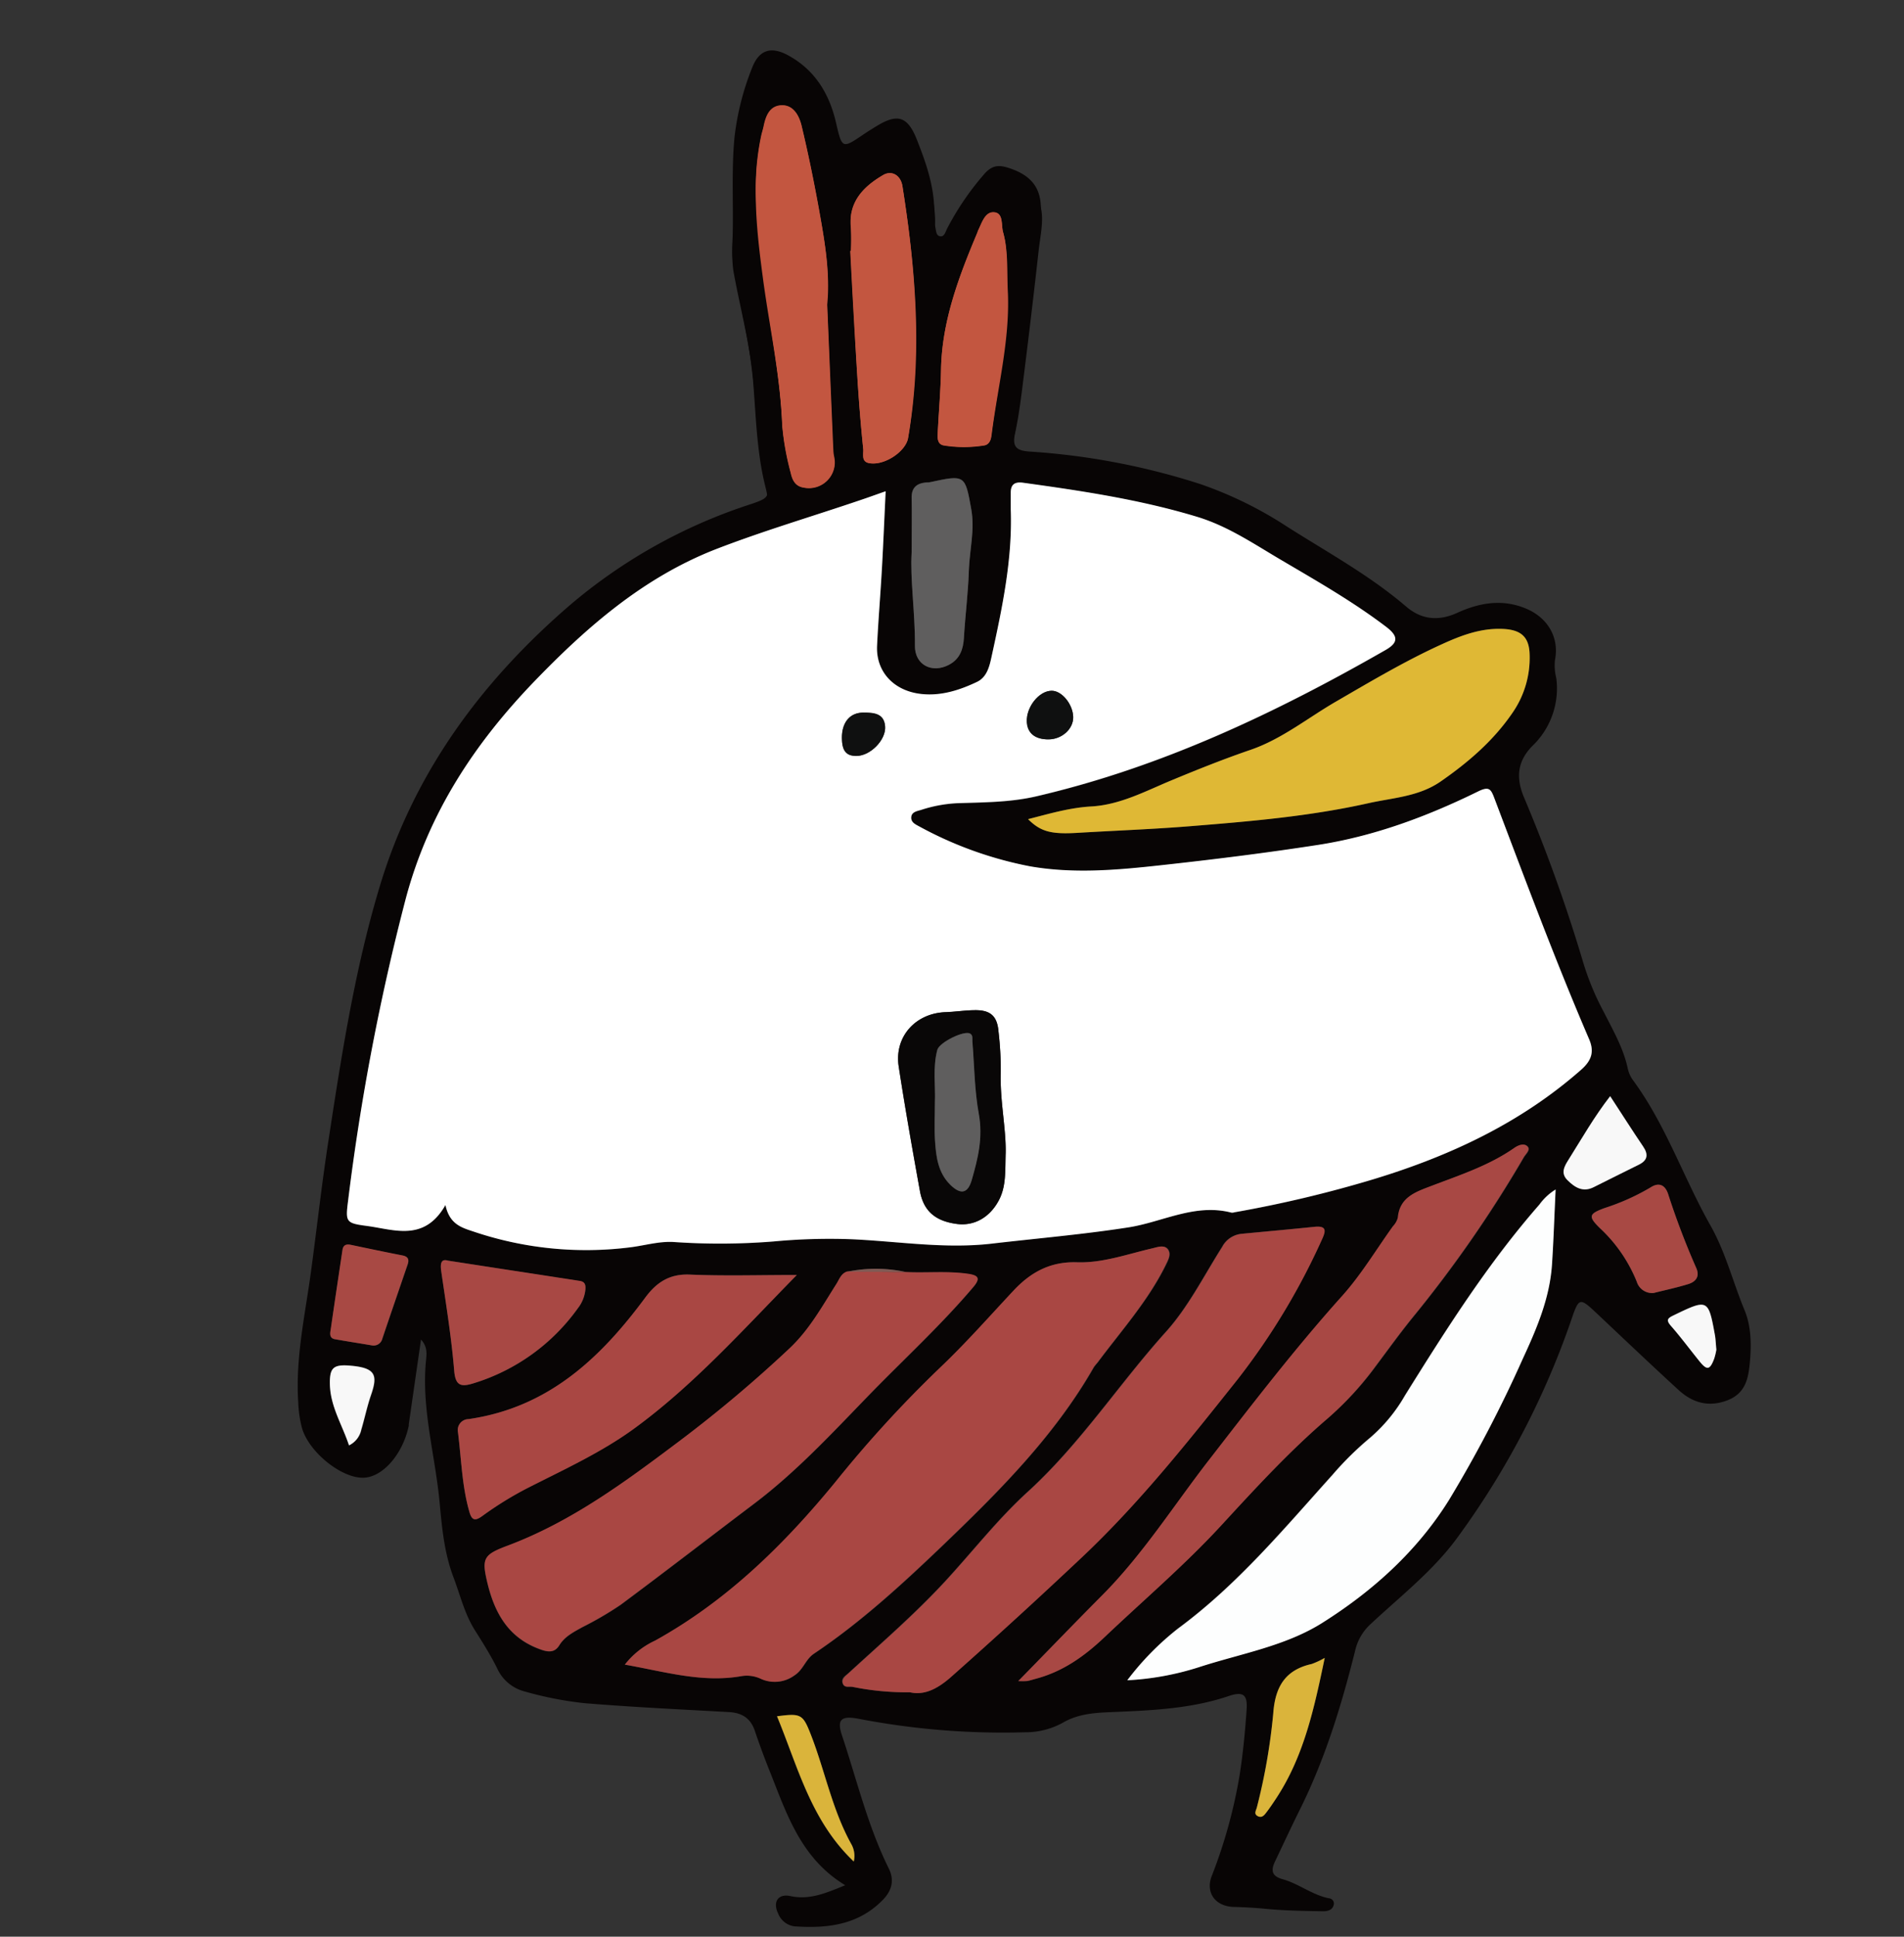 <svg id="圖層_1" data-name="圖層 1" xmlns="http://www.w3.org/2000/svg" xmlns:xlink="http://www.w3.org/1999/xlink" viewBox="0 0 385.81 392.23"><rect x="0" y="0" width="385.81" height="392.23" fill="#333333" stroke="none"/><defs><style>.cls-1{fill:none;clip-rule:evenodd;}.cls-2{clip-path:url(#clip-path);}.cls-3{fill:#080505;}.cls-10,.cls-11,.cls-12,.cls-13,.cls-14,.cls-15,.cls-16,.cls-3,.cls-4,.cls-5,.cls-6,.cls-7,.cls-8,.cls-9{fill-rule:evenodd;}.cls-4{fill:#fff;}.cls-5{fill:#a94743;}.cls-6{fill:#fdfefe;}.cls-7{fill:#dfb835;}.cls-8{fill:#a84844;}.cls-9{fill:#c35640;}.cls-10{fill:#5f5e5e;}.cls-11{fill:#a84944;}.cls-12{fill:#dab43b;}.cls-13{fill:#f8f8f8;}.cls-14{fill:#805a54;}.cls-15{fill:#090707;}.cls-16{fill:#0f1010;}</style><clipPath id="clip-path"><path class="cls-1" d="M135.59,22.68,147,107s28.65-10.37,42.38-14.07a41.06,41.06,0,0,1,25.57,1.77L213.19,9,145.24,2.17Z"/></clipPath></defs><title>graphic</title><g class="cls-2"><path class="cls-3" d="M171.21,401.13c-8.94-5.81-11.8-15.29-15.22-24.41q-1.64-4.37-3.06-8.84a5.24,5.24,0,0,0-5.21-4c-9.79-.58-19.58-1.06-29.35-1.94a68.35,68.35,0,0,1-11.95-2.5,8.58,8.58,0,0,1-5.54-5c-1.34-2.91-3-5.65-4.63-8.42-2-3.49-2.86-7.41-4.18-11.16-1.89-5.36-2.33-10.76-2.81-16.23-.89-10.11-3.67-20-2.75-30.33.12-1.39.41-3-1-4.64l-2.48,18.24c0,.1,0,.2,0,.3-1.2,6.16-5.29,11.15-9.21,11.22-4.43.08-10.89-5.47-12.34-10.62a26.81,26.81,0,0,1-.78-5.68c-.58-9.47,1.38-18.66,2.56-27.95s2.14-18.61,3.48-27.88c2.68-18.64,5.35-37.27,10.5-55.42,6.87-24.22,20.38-43.85,38.37-60.37A105.53,105.53,0,0,1,152,103.82c4-1.43,4-1.59,2.94-5.87-1.55-6.5-1.75-13.19-2.26-19.8-.62-8.09-2.6-15.89-4-23.82a21.43,21.43,0,0,1-.3-4.82c.4-7.24-.26-14.5.46-21.75a54,54,0,0,1,3.55-14c1.39-3.66,3.83-4.43,7.26-2.58,5.37,2.91,8.36,7.65,9.75,13.65,1.23,5.33,1.25,5.32,5.6,2.37.9-.61,1.82-1.17,2.74-1.73,4.19-2.53,6.2-1.88,8.07,2.87,2,5.06,3.77,10.19,3.47,15.81a3.56,3.56,0,0,0,.13,1.5c.33.78.1,2.1,1.16,2.21.85.09,1.05-1.06,1.43-1.73a56.22,56.22,0,0,1,7.61-11.07c1.68-1.8,3.11-1.66,5.4-.84,7.84,2.84,5.84,9.08,5.23,14.89q-1.37,13.07-2.9,26.13c-.53,4.5-1,9-1.9,13.45-.55,2.85.45,3.56,2.93,3.75a134.45,134.45,0,0,1,34.44,7,77,77,0,0,1,17.67,9.22c8.14,5.51,16.66,10.46,24,17.17,3.11,2.85,6.53,3.23,10.27,1.4,4.56-2.23,9.25-3.1,14.07-.9a9.79,9.79,0,0,1,5.74,11.06,11.85,11.85,0,0,0,.27,3.86A17.8,17.8,0,0,1,310,155.93c-3,3.29-3.26,6.79-1.7,10.86a355.72,355.72,0,0,1,12.11,36,60.79,60.79,0,0,0,4.12,10.35c1.85,3.89,3.91,7.68,4.79,12a7,7,0,0,0,1,2.52c6.72,9.68,10.25,21.07,15.74,31.4,3.08,5.79,4.53,12.16,6.88,18.21,1.35,3.48,1.4,7.33,1.09,11.07-.28,3.46-.78,6.84-4.58,8.38s-7.05.51-9.87-2.26c-5.44-5.35-10.83-10.76-16.21-16.18-3.79-3.81-3.85-3.85-5.51,1.34A180.48,180.48,0,0,1,295,326.14c-4.89,7.21-11.6,12.77-17.71,18.84a11.29,11.29,0,0,0-3,5.7c-2.72,11.58-6,23-11,33.75-1.78,3.81-3.46,7.68-5.18,11.52-.83,1.86-.81,3.18,1.52,3.87,3.25,1,6,3.39,9.33,4.11a1.13,1.13,0,0,1,.94,1.56,1.9,1.9,0,0,1-2.14,1.23c-3.89-.08-7.78-.12-11.65-.53-2.13-.23-4.26-.34-6.39-.41-3.65-.11-5.73-3-4.46-6.58a114.41,114.41,0,0,0,5.68-21.88c.68-4.68,1.1-9.4,1.41-14.13.2-3.15-.79-3.84-3.62-2.82-7.73,2.78-15.79,3.1-23.83,3.46-3.42.15-6.7.4-9.77,2.33a14.84,14.84,0,0,1-7.54,2,144.65,144.65,0,0,1-33.6-2.89c-3.56-.72-4.47.14-3.36,3.64,3,9.57,5.2,19.46,9.45,28.6a5.71,5.71,0,0,1-1.14,6.68c-4.95,5.5-11.31,6.25-18,5.76a4.16,4.16,0,0,1-3.26-2.76c-1.13-2.45-.06-4.33,2.45-3.76C164,404.36,167.37,402.78,171.21,401.13Zm12.25-132a26.7,26.7,0,0,0-11.87-.06c-1.25.44-1.59,1.69-2.19,2.69-2.88,4.79-5.44,9.78-9.42,13.78a271.51,271.51,0,0,1-22.53,20.16C126.69,314.3,115.85,322.86,103,328c-4.82,1.93-5.25,2.71-4.1,7.85,1.39,6.23,4,11.62,10.12,14.23,1.59.67,3.35,1.27,4.43-.6s2.9-2.88,4.66-3.92a67.56,67.56,0,0,0,7.74-4.82c9-7.15,17.95-14.5,26.94-21.73,8.5-6.84,15.68-15.09,23-23.17,7.08-7.79,14.61-15.12,21.21-23.38,1.56-2,1.26-2.65-1-3C191.82,268.84,187.63,269.32,183.46,269.1Zm-93-14.42c.85,4.19,3.32,4.87,5.74,5.73a66.89,66.89,0,0,0,31.55,3.4c3-.39,5.91-1.35,8.89-1.15a127.19,127.19,0,0,0,20.09-.11,113.62,113.62,0,0,1,15.7-.48c9.48.44,18.94,2.14,28.48.95,9.15-1.14,18.33-2,27.45-3.48,7-1.15,13.55-5.27,21-3.22a1.4,1.4,0,0,0,.57-.08A231.16,231.16,0,0,0,278,249.1c15.48-5,29.73-12.15,41.87-23.52,2.09-2,2.76-3.85,1.64-6.61-6.91-17.07-13-34.48-19.16-51.86-.7-2-1.06-2.61-3.31-1.43-10.24,5.36-20.92,9.61-32.29,11.49-10.64,1.76-21.33,3.17-32,4.41-8.68,1-17.37,1.82-26.12.21-8-1.48-15.38-4.68-22.49-8.63-.78-.43-1.63-1-1.55-2s1.18-1.26,2-1.52a26.26,26.26,0,0,1,7.12-1.43c5.42-.2,10.85-.17,16.21-1.49,25.25-6.27,48.27-17.91,70.5-31.48,2.62-1.6,2.62-3,.12-5-6.76-5.47-14.15-9.95-21.45-14.54-5.38-3.38-10.59-7.15-16.68-9.13-11.52-3.74-23.4-5.62-35.31-7.37-1.63-.24-2.4.39-2.4,2.09,0,1.21,0,2.43,0,3.64.35,10.7-1.71,21.09-3.83,31.46-.44,2.12-.91,4.61-3,5.66-3.5,1.77-7.2,3.05-11.21,2.6a9.67,9.67,0,0,1-9-10.41c.22-5.65.67-11.28,1-16.92.28-5.38.49-10.76.74-16.32-1.88.71-3.41,1.3-5,1.86-9.8,3.51-19.74,6.62-29.35,10.59-14.58,6-26,16.67-36.6,28.39-12.2,13.5-21.43,28.48-26,46.83a527.21,527.21,0,0,0-11.64,65c-.56,4.66-.47,4.87,3.87,5.48C80.16,260,86.17,262.62,90.43,254.67Zm36.25,99c8,1.49,15.56,3.95,23.54,2.48a6.3,6.3,0,0,1,4,.54A6.37,6.37,0,0,0,161,356c1.82-1.25,2.19-3.45,4-4.71,9.3-6.65,17.6-14.72,25.55-22.84,11.51-11.75,23-23.89,31-38.83a10.37,10.37,0,0,1,.72-1c4.77-6.87,10.2-13.26,13.78-21,.52-1.13,1.15-2.44.48-3.44s-2.1-.5-3.22-.22c-5,1.24-10,3.15-15.06,3-5.55-.18-9.52,2.19-13,6.16-4.9,5.61-9.64,11.36-14.9,16.63a252.78,252.78,0,0,0-21.14,24.64c-10.34,13.45-21.81,25.47-36.34,34.06A16.72,16.72,0,0,0,126.68,353.63Zm57.6,6c2.88.7,5.47-.69,8-3.12q13.62-12.83,26.81-26.11c11.65-11.7,21.5-25,31.39-38.22a149.29,149.29,0,0,0,17-30.21c.87-2,.54-2.75-1.63-2.51-4.91.54-9.83,1-14.74,1.5a5,5,0,0,0-3.86,2.82c-3.67,6.18-6.81,12.89-11.36,18.28-9.53,11.28-17.27,24.09-27.92,34.44-6.08,5.9-11.17,12.91-16.76,19.35-6.07,7-12.84,13.23-19.43,19.66-.6.59-1.57,1.09-1.17,2.21s1.32.61,2,.75A51.38,51.38,0,0,0,184.28,359.58ZM228.19,357a53.75,53.75,0,0,0,14.44-2.85c8.44-2.88,17.49-4.48,25-9.52,10.23-6.88,19.16-15.45,25.6-26.46a283.49,283.49,0,0,0,14.9-30.39c2.86-6.58,5.47-13.13,5.91-20.4.31-5.24.48-10.49.72-16.05a11.83,11.83,0,0,0-3.28,3.25c-10.44,12.71-18.85,26.87-27.16,41.1a34.34,34.34,0,0,1-7.09,9.14,67,67,0,0,0-7.57,8c-9.81,11.61-19.21,23.64-31.17,33.05C234.64,348.85,231.55,352.56,228.19,357Zm-20-185.39c2.54,2.69,4.67,3.28,10,2.94,7.56-.48,15.14-.78,22.69-1.42,12.09-1,24.19-2.13,36-5,4.94-1.18,10.17-1.4,14.59-4.66,5.69-4.19,10.81-8.92,14.66-15a21.75,21.75,0,0,0,3.33-12.34c-.09-3.85-1.77-5.36-5.46-5.52-4.43-.2-8.36,1.41-12.26,3.29-7.4,3.59-14.34,8-21.36,12.33-5.76,3.54-11,8.12-17.36,10.44-5.41,2-10.68,4.23-15.94,6.56s-10.37,5.26-16.2,5.61C216.51,169.13,212.42,170.44,208.15,171.6Zm-2,185.56a13.15,13.15,0,0,0,1.81,0c.57-.11,1.12-.31,1.68-.46,5.5-1.56,9.87-4.88,13.93-9,7.87-8,16.15-15.47,23.52-24,6.88-8,13.76-16,21.51-23.06a67.09,67.09,0,0,0,9.75-11.18c2.46-3.51,4.87-7.07,7.46-10.48a266.92,266.92,0,0,0,22.54-34.59c.39-.72,1.44-1.62.76-2.35s-1.79-.34-2.66.32c-5,3.75-10.86,5.8-16.55,8.1-3.29,1.34-6.66,2.42-7,6.94a4.46,4.46,0,0,1-1,1.84c-3.4,5-6.42,10.45-10.31,15.05-9.57,11.32-18.23,23.36-27,35.36-7.08,9.74-13.27,20.2-21.5,29C217.58,344.63,212.13,350.66,206.17,357.16Zm-44.74-87.42c-7.63,0-14.61.23-21.58-.09-4.15-.19-6.76,1.66-9,4.9-9,13-19.59,23.74-35.76,26.22A2.32,2.32,0,0,0,93,303.51c.7,5.79.8,11.66,2.34,17.32.52,1.89,1.25,1.81,2.62.77a69.51,69.51,0,0,1,9.08-6c7.32-4,14.84-7.61,21.47-12.75C140.62,293.43,150.52,281.57,161.43,269.74Zm6.14-208.87c.64-6.88-.54-13.94-1.75-21-1-5.94-2.16-11.87-3.48-17.74-.46-2-1.58-4.34-3.94-4.25s-3.2,2.29-3.62,4.5c-.13.69-.35,1.36-.48,2-2.07,10.36-.94,20.73.35,31s3.47,20.63,3.86,31.15A63.55,63.55,0,0,0,160.23,97c.3,1.45.85,3,2.64,3.24A5.41,5.41,0,0,0,169,93.55a9.37,9.37,0,0,1-.17-1.5C168.39,81.77,168,71.48,167.57,60.87Zm4.79-11.59h-.14c.47,9,.9,18,1.43,26.94.31,5.24.69,10.48,1.2,15.7.1,1-.44,2.66,1.09,3,3,.72,7.46-2.38,7.95-5.39,3-18.16,1.52-36.23-1.15-54.26-.35-2.4-2.19-3.45-3.88-2.4-4.17,2.6-7.09,6-6.52,11.52A48.29,48.29,0,0,1,172.36,49.28Zm31.73,9.16c-.21-4.43.14-8.93-1-13.25-.4-1.51.11-4.14-1.84-4.26-1.8-.12-2.42,2.26-3.17,3.88-.08.18-.12.38-.2.57-3.73,9.45-7.13,19-7.32,29.38-.08,4.54-.46,9.08-.67,13.62-.05,1.11-.13,2.48,1.23,2.74a24,24,0,0,0,8.13,0c1.14-.17,1.43-1.39,1.54-2.36C202,78.68,204.44,68.73,204.09,58.44ZM90.94,266.64c-1.3-.42-1.59.48-1.35,2.23,1,7.17,2.07,14.33,2.63,21.54.25,3.23,1.43,3.44,3.79,2.68,8.86-2.85,15.78-8.44,21.17-16.18a8.06,8.06,0,0,0,1.55-4.19c.05-.94-.15-1.55-1.16-1.72C108.89,269.59,100.21,268.16,90.94,266.64ZM184.63,114c-.36,5.76.7,13,.62,20.24,0,4.11,3.42,6.06,6.9,4.1,2.21-1.25,2.87-3.33,3-5.8.28-4.81.85-9.61,1-14.43.14-4.42,1.24-8.8.49-13.24-1.25-7.45-1.26-7.45-8.34-5.83a8.23,8.23,0,0,1-.87.07c-2,.22-2.9,1.25-2.84,3.4C184.7,105.85,184.63,109.18,184.63,114ZM334.56,273.61c2.33-.63,4.69-1.16,7-1.92a2.35,2.35,0,0,0,1.58-3.53c-2.21-5.16-3.95-10.49-5.65-15.85-.59-1.86-1.76-2.66-3.57-1.41a44.05,44.05,0,0,1-9.22,4.41c-3.24,1.27-3.43,1.82-.93,4.4a32.35,32.35,0,0,1,7.39,11.48A3.25,3.25,0,0,0,334.56,273.61Zm-259,11.29a1.81,1.81,0,0,0,2.1-1.43c1.68-5.34,3.4-10.66,5.1-16,.33-1,.14-1.71-1.05-2-3.49-.72-7-1.51-10.45-2.28-.93-.2-1.53.11-1.67,1.12Q68.42,273,67.24,281.6c-.11.78-.23,1.73.84,1.94C70.54,284,73,284.43,75.6,284.89Zm192.49,67.29a15.73,15.73,0,0,1-2.62,1.3c-5.46,1.32-7.39,5.09-7.77,10.67a137.34,137.34,0,0,1-3.31,20.23c-.14.65-.59,1.47.2,1.89s1.41-.36,1.86-1c.63-.9,1.21-1.82,1.79-2.76C263.86,373.43,266,363.12,268.09,352.18Zm57.67-121c-3.22,4.48-5.73,9.14-8.42,13.68-.83,1.4-1.57,3-.21,4.41s3.1,2.73,5.39,1.46c3-1.66,6-3.2,9-4.79,1.8-1,2-2.21.86-3.93C330.22,238.61,328.14,235.11,325.76,231.22ZM172.89,396a5.46,5.46,0,0,0-.53-3.77c-3.86-7.42-5.3-15.73-8.14-23.52-1.62-4.44-2-4.65-6.84-4C161.61,375.62,164.24,387.26,172.89,396ZM71,306.43A4.84,4.84,0,0,0,73.5,303c.66-2.51,1.15-5.08,2-7.55,1.38-4.28.86-5.8-4.34-6.24-3.41-.29-4.1.57-4,4.05C67.18,298.05,69.57,302,71,306.43Zm276.27-20.61c-.12-1.28-.14-2.2-.29-3.09-1.3-7.84-1.43-7.89-8.31-4.33-1.16.6-1.67,1-.6,2.28,2,2.45,3.83,5.07,5.75,7.6,1.55,2,2.14,2,3-.48A13.8,13.8,0,0,0,347.22,285.82Z"/><path class="cls-4" d="M90.43,254.67c-4.26,7.95-10.27,5.28-15.79,4.5-4.34-.61-4.43-.82-3.87-5.48a527.21,527.21,0,0,1,11.64-65c4.59-18.35,13.82-33.33,26-46.83,10.59-11.72,22-22.37,36.6-28.39,9.62-4,19.56-7.08,29.35-10.59,1.54-.55,3.07-1.15,5-1.86-.25,5.56-.46,10.94-.74,16.32-.29,5.64-.74,11.28-1,16.92a9.67,9.67,0,0,0,9,10.41c4,.45,7.71-.83,11.21-2.6,2.1-1.06,2.57-3.54,3-5.66,2.13-10.37,4.19-20.76,3.83-31.46,0-1.21,0-2.43,0-3.64,0-1.7.76-2.33,2.4-2.09,11.91,1.75,23.79,3.63,35.31,7.37,6.1,2,11.31,5.75,16.68,9.13,7.31,4.59,14.7,9.07,21.45,14.54,2.49,2,2.49,3.4-.12,5-22.23,13.57-45.25,25.22-70.5,31.48-5.36,1.33-10.79,1.29-16.21,1.49a26.26,26.26,0,0,0-7.12,1.43c-.79.25-1.89.4-2,1.52s.78,1.57,1.55,2c7.12,3.95,14.45,7.15,22.49,8.63,8.76,1.61,17.45.8,26.12-.21,10.7-1.25,21.4-2.65,32-4.41,11.36-1.88,22.05-6.13,32.29-11.49,2.25-1.18,2.61-.53,3.31,1.43,6.15,17.38,12.24,34.79,19.16,51.86,1.12,2.76.45,4.65-1.64,6.61C307.76,237,293.51,244.09,278,249.1a231.16,231.16,0,0,1-28.15,7.13,1.4,1.4,0,0,1-.57.08c-7.43-2.05-14,2.06-21,3.22-9.12,1.51-18.3,2.33-27.45,3.48-9.54,1.19-19-.5-28.48-.95a113.62,113.62,0,0,0-15.7.48,127.19,127.19,0,0,1-20.09.11c-3-.2-5.92.76-8.89,1.15a66.89,66.89,0,0,1-31.55-3.4C93.75,259.55,91.28,258.86,90.43,254.67Zm113.19-11.23c.1-5.31-1.19-11.29-1-17.37a76.46,76.46,0,0,0-.46-8.75c-.26-3.34-1.67-4.65-4.92-4.57-1.93,0-3.86.36-5.8.43-6.09.23-10.37,5.3-9.46,11.67,1.29,9,2.78,17.89,4.28,26.81.73,4.33,3.16,6.49,7.49,7.09,3.53.48,6.65-1.47,8.45-5.1C203.74,250.63,203.51,247.4,203.63,243.44Zm13.64-93.87c-.08-2.75-2.31-5.65-4.32-5.61-2.58,0-5.18,3.54-5,6.74.13,2.4,1.72,3.75,4.39,3.72A5,5,0,0,0,217.26,149.57Zm-46.72,4.52c0,2.78.86,3.9,2.91,3.9,2.81,0,6-3.49,5.81-6.43-.22-2.78-2.33-2.9-4.28-2.93C172.18,148.59,170.51,150.74,170.54,154.09Z"/><path class="cls-5" d="M126.68,353.63a16.72,16.72,0,0,1,6.09-5.16c14.52-8.59,26-20.61,36.34-34.06a252.78,252.78,0,0,1,21.14-24.64c5.26-5.27,10-11,14.9-16.63,3.47-4,7.44-6.34,13-6.16,5.11.16,10.08-1.75,15.06-3,1.12-.28,2.48-.88,3.22.22s0,2.31-.48,3.44c-3.58,7.71-9,14.11-13.78,21a10.37,10.37,0,0,0-.72,1c-8,14.94-19.45,27.08-31,38.83-7.95,8.11-16.25,16.19-25.55,22.84-1.77,1.26-2.14,3.46-4,4.71a6.37,6.37,0,0,1-6.79.7,6.3,6.3,0,0,0-4-.54C142.24,357.58,134.7,355.12,126.68,353.63Z"/><path class="cls-5" d="M183.46,269.1c4.17.22,8.36-.26,12.52.36,2.27.34,2.57,1,1,3-6.6,8.27-14.13,15.6-21.21,23.38-7.35,8.08-14.52,16.33-23,23.17-9,7.23-17.89,14.58-26.94,21.73a67.56,67.56,0,0,1-7.74,4.82c-1.77,1-3.53,2-4.66,3.92s-2.84,1.28-4.43.6c-6.15-2.61-8.73-8-10.12-14.23-1.15-5.14-.72-5.92,4.1-7.85,12.87-5.15,23.71-13.7,34.48-22.33A271.51,271.51,0,0,0,160,285.51c4-4,6.55-9,9.42-13.78.6-1,.94-2.26,2.19-2.69Z"/><path class="cls-5" d="M184.28,359.58a51.38,51.38,0,0,1-11.56-1.16c-.72-.14-1.68.25-2-.75s.57-1.62,1.17-2.21c6.59-6.43,13.36-12.68,19.43-19.66,5.6-6.45,10.68-13.45,16.76-19.35C218.7,306.1,226.43,293.29,236,282c4.56-5.39,7.69-12.1,11.36-18.28a5,5,0,0,1,3.86-2.82c4.91-.5,9.83-1,14.74-1.5,2.17-.24,2.51.5,1.63,2.51a149.29,149.29,0,0,1-17,30.21c-9.89,13.25-19.74,26.52-31.39,38.22q-13.21,13.27-26.81,26.11C189.75,358.89,187.15,360.28,184.28,359.58Z"/><path class="cls-6" d="M228.19,357c3.36-4.43,6.45-8.14,10.28-11.15,12-9.41,21.36-21.44,31.17-33.05a67,67,0,0,1,7.57-8,34.34,34.34,0,0,0,7.09-9.14c8.32-14.23,16.72-28.39,27.16-41.1a11.83,11.83,0,0,1,3.28-3.25c-.24,5.57-.41,10.81-.72,16.05-.44,7.27-3,13.82-5.91,20.4a283.49,283.49,0,0,1-14.9,30.39c-6.44,11-15.37,19.58-25.6,26.46-7.5,5-16.55,6.63-25,9.52A53.75,53.75,0,0,1,228.19,357Z"/><path class="cls-7" d="M208.15,171.6c4.26-1.16,8.36-2.47,12.75-2.73,5.83-.35,10.95-3.29,16.2-5.61s10.53-4.58,15.94-6.56c6.37-2.32,11.61-6.9,17.36-10.44,7-4.32,14-8.74,21.36-12.33,3.89-1.89,7.83-3.49,12.26-3.29,3.69.16,5.38,1.67,5.46,5.52a21.75,21.75,0,0,1-3.33,12.34c-3.85,6.08-9,10.81-14.66,15-4.43,3.26-9.65,3.48-14.59,4.66-11.85,2.83-23.95,3.92-36,5-7.55.65-15.12.95-22.69,1.42C212.83,174.88,210.69,174.29,208.15,171.6Z"/><path class="cls-8" d="M206.17,357.16c6-6.5,11.41-12.53,17-18.47,8.23-8.83,14.41-19.29,21.5-29,8.73-12,17.39-24,27-35.36,3.89-4.6,6.91-10,10.31-15.05a4.46,4.46,0,0,0,1-1.84c.37-4.53,3.73-5.61,7-6.94,5.69-2.3,11.51-4.35,16.55-8.1.88-.65,2-1,2.66-.32s-.37,1.63-.76,2.35A266.92,266.92,0,0,1,285.82,279c-2.59,3.41-5,7-7.46,10.48a67.09,67.09,0,0,1-9.75,11.18c-7.75,7.06-14.63,15.09-21.51,23.06-7.36,8.53-15.65,16-23.52,24-4.05,4.1-8.43,7.42-13.93,9-.56.16-1.11.36-1.68.46A13.15,13.15,0,0,1,206.17,357.16Z"/><path class="cls-5" d="M161.43,269.74c-10.91,11.83-20.81,23.69-32.95,33.1-6.63,5.14-14.15,8.79-21.47,12.75a69.51,69.51,0,0,0-9.08,6c-1.37,1-2.11,1.12-2.62-.77-1.55-5.67-1.65-11.53-2.34-17.32a2.32,2.32,0,0,1,2.13-2.75c16.17-2.48,26.74-13.22,35.76-26.22,2.24-3.23,4.85-5.09,9-4.9C146.82,270,153.8,269.74,161.43,269.74Z"/><path class="cls-9" d="M167.57,60.87c.42,10.61.82,20.9,1.23,31.18a9.37,9.37,0,0,0,.17,1.5,5.41,5.41,0,0,1-6.11,6.69c-1.79-.28-2.34-1.79-2.64-3.24a63.55,63.55,0,0,1-1.73-10.4c-.39-10.52-2.55-20.77-3.86-31.15s-2.42-20.65-.35-31c.14-.69.35-1.36.48-2,.42-2.21,1.28-4.41,3.62-4.5s3.49,2.22,3.94,4.25c1.32,5.88,2.46,11.8,3.48,17.74C167,46.93,168.21,54,167.57,60.87Z"/><path class="cls-9" d="M172.36,49.28a48.29,48.29,0,0,0,0-4.86c-.57-5.55,2.35-8.91,6.52-11.52,1.7-1.06,3.53,0,3.88,2.4,2.67,18,4.11,36.1,1.15,54.26-.49,3-4.93,6.11-7.95,5.39-1.53-.36-1-2-1.09-3-.51-5.22-.9-10.46-1.2-15.7-.52-9-1-18-1.43-26.94Z"/><path class="cls-9" d="M204.09,58.44c.36,10.29-2.09,20.25-3.29,30.35-.11,1-.4,2.18-1.54,2.36a24,24,0,0,1-8.13,0c-1.36-.26-1.28-1.62-1.23-2.74.21-4.54.59-9.08.67-13.62.19-10.41,3.59-19.93,7.32-29.38.07-.19.11-.39.2-.57.75-1.61,1.37-4,3.17-3.88,2,.13,1.45,2.76,1.84,4.26C204.23,49.51,203.88,54,204.09,58.44Z"/><path class="cls-8" d="M90.94,266.64c9.27,1.52,18,3,26.64,4.36,1,.16,1.21.78,1.16,1.72a8.06,8.06,0,0,1-1.55,4.19c-5.39,7.74-12.31,13.33-21.17,16.18-2.37.76-3.54.55-3.79-2.68-.56-7.21-1.67-14.37-2.63-21.54C89.35,267.13,89.64,266.23,90.94,266.64Z"/><path class="cls-10" d="M184.63,114c0-4.84.07-8.17,0-11.5-.06-2.15.89-3.18,2.84-3.4a8.23,8.23,0,0,0,.87-.07c7.08-1.62,7.09-1.62,8.34,5.83.75,4.45-.35,8.83-.49,13.24-.15,4.82-.72,9.62-1,14.43-.14,2.47-.8,4.55-3,5.8-3.48,2-6.94,0-6.9-4.1C185.33,127,184.27,119.78,184.63,114Z"/><path class="cls-11" d="M334.56,273.61a3.25,3.25,0,0,1-3.41-2.42,32.35,32.35,0,0,0-7.39-11.48c-2.5-2.59-2.31-3.13.93-4.4a44.05,44.05,0,0,0,9.22-4.41c1.81-1.25,3-.45,3.57,1.41,1.7,5.36,3.44,10.69,5.65,15.85a2.35,2.35,0,0,1-1.58,3.53C339.25,272.45,336.89,273,334.56,273.61Z"/><path class="cls-11" d="M75.6,284.89c-2.59-.46-5.06-.87-7.52-1.35-1.07-.21-1-1.16-.84-1.94q1.17-8.63,2.39-17.25c.14-1,.74-1.33,1.67-1.12,3.48.77,7,1.56,10.45,2.28,1.19.24,1.39.91,1.05,2-1.7,5.33-3.42,10.66-5.1,16A1.81,1.81,0,0,1,75.6,284.89Z"/><path class="cls-12" d="M268.09,352.18c-2.14,10.94-4.23,21.25-9.86,30.33-.58.93-1.16,1.86-1.79,2.76-.45.64-.94,1.49-1.86,1s-.34-1.25-.2-1.89a137.34,137.34,0,0,0,3.31-20.23c.38-5.58,2.31-9.35,7.77-10.67A15.73,15.73,0,0,0,268.09,352.18Z"/><path class="cls-13" d="M325.76,231.22c2.38,3.88,4.46,7.39,6.65,10.82,1.09,1.72.94,3-.86,3.93-3,1.6-6.06,3.14-9,4.79-2.28,1.27-3.93.07-5.39-1.46s-.61-3,.21-4.41C320,240.36,322.54,235.7,325.76,231.22Z"/><path class="cls-12" d="M172.89,396c-8.66-8.76-11.28-20.4-15.51-31.26,4.84-.68,5.21-.47,6.84,4,2.85,7.79,4.29,16.1,8.14,23.52A5.46,5.46,0,0,1,172.89,396Z"/><path class="cls-13" d="M71,306.43c-1.38-4.44-3.77-8.37-3.87-13.13-.07-3.48.62-4.34,4-4.05,5.21.44,5.73,2,4.34,6.24-.8,2.46-1.29,5-2,7.55A4.84,4.84,0,0,1,71,306.43Z"/><path class="cls-13" d="M347.22,285.82a13.8,13.8,0,0,1-.45,2c-.86,2.44-1.45,2.53-3,.48-1.92-2.53-3.74-5.16-5.75-7.6-1.07-1.31-.57-1.68.6-2.28,6.89-3.56,7-3.51,8.31,4.33C347.08,283.62,347.1,284.53,347.22,285.82Z"/><path class="cls-14" d="M183.46,269.1,171.59,269A26.7,26.7,0,0,1,183.46,269.1Z"/><path class="cls-15" d="M203.63,243.44c-.11,4,.12,7.19-1.38,10.21-1.79,3.63-4.91,5.58-8.45,5.1-4.34-.59-6.76-2.76-7.49-7.09-1.51-8.92-3-17.85-4.28-26.81-.92-6.37,3.36-11.44,9.46-11.67,1.94-.07,3.86-.38,5.8-.43,3.25-.08,4.66,1.23,4.92,4.57a76.46,76.46,0,0,1,.46,8.75C202.44,232.15,203.72,238.13,203.63,243.44Zm-14.3-10.75c0,2.72-.14,5.45,0,8.16.22,3.42.59,6.86,3.1,9.49,2.09,2.18,3.52,1.87,4.32-1.08,1.26-4.64,2.27-9.22,1.42-14.22s-.89-10.41-1.29-15.62c0-.57.15-1.27-.43-1.65-1.22-.78-6.23,1.87-6.64,3.48C188.86,225,189.48,228.88,189.33,232.69Z"/><path class="cls-16" d="M217.26,149.57a5,5,0,0,1-4.94,4.85c-2.67,0-4.26-1.33-4.39-3.72-.17-3.2,2.43-6.69,5-6.74C215,143.92,217.18,146.82,217.26,149.57Z"/><path class="cls-16" d="M170.54,154.09c0-3.35,1.64-5.51,4.44-5.46,1.95,0,4.06.16,4.28,2.93.23,2.94-3,6.44-5.81,6.43C171.4,158,170.57,156.88,170.54,154.09Z"/><path class="cls-10" d="M189.33,232.69c.15-3.81-.46-7.67.51-11.44.41-1.61,5.42-4.25,6.64-3.48.58.37.38,1.07.43,1.65.4,5.21.42,10.49,1.29,15.62s-.16,9.59-1.42,14.22c-.8,3-2.23,3.25-4.32,1.08-2.52-2.63-2.89-6.07-3.1-9.49C189.19,238.14,189.33,235.41,189.33,232.69Z"/></g><path class="cls-3" d="M171.27,381.81c-9-5.46-11.83-14.39-15.26-23q-1.65-4.11-3.07-8.31c-.85-2.5-2.57-3.61-5.22-3.76-9.81-.55-19.64-1-29.43-1.82a72.52,72.52,0,0,1-12-2.36,8.43,8.43,0,0,1-5.56-4.7c-1.35-2.73-3-5.31-4.64-7.92-2-3.28-2.87-7-4.2-10.49-1.89-5-2.34-10.12-2.82-15.26-.9-9.51-3.68-18.85-2.76-28.53.12-1.31.41-2.82-1-4.37l-2.48,17.16c0,.09,0,.19,0,.28-1.2,5.8-5.31,10.49-9.24,10.55-4.44.07-10.93-5.15-12.38-10a23.76,23.76,0,0,1-.78-5.34c-.58-8.9,1.38-17.56,2.57-26.29s2.15-17.51,3.49-26.22C69.16,214,71.84,196.42,77,179.35c6.89-22.78,20.44-41.25,38.48-56.79A107.48,107.48,0,0,1,152,102.15c4-1.35,4-1.5,3-5.52-1.55-6.12-1.76-12.41-2.26-18.63-.62-7.61-2.61-14.95-4-22.4a18.93,18.93,0,0,1-.31-4.54c.41-6.81-.26-13.64.46-20.46a48.29,48.29,0,0,1,3.56-13.15c1.4-3.44,3.84-4.17,7.28-2.42,5.39,2.74,8.39,7.19,9.78,12.84,1.23,5,1.26,5,5.62,2.23.9-.57,1.82-1.11,2.75-1.63,4.2-2.38,6.22-1.77,8.09,2.7,2,4.76,3.78,9.59,3.48,14.87a3.15,3.15,0,0,0,.13,1.41c.33.74.1,2,1.16,2.08.85.08,1.06-1,1.44-1.63a52.91,52.91,0,0,1,7.63-10.42c1.68-1.69,3.12-1.57,5.41-.79,7.87,2.67,5.86,8.54,5.25,14q-1.37,12.3-2.91,24.58c-.53,4.23-1,8.48-1.91,12.65-.56,2.68.45,3.35,2.94,3.53A142.67,142.67,0,0,1,243.11,98a79.14,79.14,0,0,1,17.72,8.68c8.16,5.18,16.71,9.84,24.08,16.15,3.12,2.68,6.55,3,10.3,1.32,4.57-2.1,9.28-2.92,14.11-.85,4.37,1.87,6.67,5.89,5.76,10.4a10.47,10.47,0,0,0,.27,3.63,16.11,16.11,0,0,1-4.9,13.8c-3,3.09-3.27,6.39-1.7,10.22a320.43,320.43,0,0,1,12.14,33.86A55.16,55.16,0,0,0,325,205c1.85,3.66,3.92,7.23,4.81,11.28a6.31,6.31,0,0,0,1,2.37c6.74,9.11,10.28,19.82,15.78,29.54,3.08,5.45,4.54,11.44,6.9,17.13,1.36,3.27,1.4,6.89,1.1,10.41-.29,3.25-.78,6.43-4.59,7.88s-7.07.48-9.9-2.13c-5.46-5-10.86-10.13-16.26-15.22-3.8-3.58-3.86-3.63-5.52,1.26a165.69,165.69,0,0,1-22.92,43.76c-4.9,6.78-11.64,12-17.76,17.72a10.43,10.43,0,0,0-3.06,5.36c-2.72,10.89-6,21.62-11,31.75-1.79,3.59-3.47,7.22-5.2,10.84-.84,1.75-.81,3,1.53,3.64,3.26.91,6,3.19,9.36,3.86a1.07,1.07,0,0,1,.94,1.47c-.3,1-1.35,1.17-2.14,1.16-3.9-.07-7.81-.12-11.68-.5-2.14-.21-4.27-.32-6.41-.38-3.66-.1-5.74-2.84-4.47-6.19a102.28,102.28,0,0,0,5.69-20.58c.68-4.4,1.11-8.85,1.41-13.29.2-3-.79-3.61-3.63-2.65-7.75,2.62-15.83,2.92-23.9,3.26-3.43.14-6.71.37-9.8,2.19a15.65,15.65,0,0,1-7.56,1.89A154.41,154.41,0,0,1,174,348.1c-3.57-.68-4.48.13-3.37,3.42,3,9,5.21,18.3,9.47,26.91,1.14,2.3.66,4.4-1.15,6.28-5,5.18-11.34,5.88-18,5.42a4.11,4.11,0,0,1-3.27-2.59c-1.13-2.3-.06-4.07,2.46-3.54C164.09,384.85,167.42,383.37,171.27,381.81Zm12.29-124.19a28.5,28.5,0,0,0-11.91-.06c-1.26.41-1.59,1.59-2.19,2.53-2.88,4.5-5.45,9.2-9.45,13a267.34,267.34,0,0,1-22.6,19c-10.79,8.12-21.67,16.17-34.58,21-4.84,1.81-5.26,2.55-4.11,7.38,1.39,5.86,4,10.93,10.15,13.38,1.6.63,3.36,1.2,4.44-.57s2.9-2.71,4.68-3.69a68.63,68.63,0,0,0,7.76-4.53c9.07-6.73,18-13.64,27-20.44,8.53-6.43,15.72-14.19,23.09-21.79,7.1-7.32,14.66-14.22,21.27-22,1.57-1.84,1.26-2.49-1-2.81C191.94,257.37,187.74,257.83,183.56,257.62Zm-93.3-13.57c.85,3.94,3.33,4.58,5.76,5.39a71.26,71.26,0,0,0,31.64,3.2c3-.37,5.93-1.27,8.91-1.08a136,136,0,0,0,20.15-.11,121.46,121.46,0,0,1,15.75-.46c9.51.42,19,2,28.56.89,9.18-1.08,18.39-1.85,27.53-3.27,7-1.08,13.59-5,21-3a1.49,1.49,0,0,0,.58-.07,244.47,244.47,0,0,0,28.23-6.71c15.52-4.72,29.82-11.43,42-22.13,2.1-1.84,2.77-3.62,1.65-6.22-6.93-16.06-13-32.43-19.21-48.78-.7-1.85-1.06-2.45-3.32-1.35-10.27,5-21,9-32.38,10.81-10.67,1.65-21.4,3-32.13,4.15-8.7,1-17.42,1.71-26.2.2a77.15,77.15,0,0,1-22.56-8.12c-.78-.41-1.63-.92-1.56-1.89s1.18-1.19,2-1.43a27.86,27.86,0,0,1,7.14-1.35c5.44-.19,10.88-.16,16.25-1.41,25.33-5.9,48.41-16.85,70.71-29.62,2.62-1.5,2.63-2.8.12-4.7-6.78-5.15-14.19-9.36-21.52-13.68-5.39-3.18-10.62-6.72-16.73-8.58-11.55-3.52-23.47-5.29-35.41-6.93-1.64-.23-2.41.37-2.4,2,0,1.14,0,2.29,0,3.43.36,10.07-1.71,19.84-3.84,29.59-.44,2-.91,4.33-3,5.33-3.51,1.66-7.22,2.87-11.25,2.45-5.56-.59-9.22-4.49-9-9.79s.67-10.61,1-15.92c.28-5.06.49-10.12.74-15.35-1.89.66-3.42,1.23-5,1.75-9.82,3.3-19.8,6.22-29.44,10-14.62,5.66-26.08,15.68-36.7,26.71C96.07,150.6,86.82,164.7,82.22,182a468.16,468.16,0,0,0-11.68,61.18c-.56,4.38-.47,4.58,3.88,5.15C80,249,86,251.53,90.26,244.05Zm36.35,93.08c8,1.41,15.6,3.71,23.61,2.33a6.7,6.7,0,0,1,4,.51,6.73,6.73,0,0,0,6.81-.66c1.82-1.17,2.2-3.24,4-4.43,9.32-6.25,17.65-13.85,25.62-21.48,11.55-11.05,23-22.47,31.06-36.52a9.84,9.84,0,0,1,.72-.89c4.78-6.46,10.23-12.47,13.82-19.73.53-1.06,1.15-2.29.49-3.23s-2.11-.47-3.23-.21c-5,1.16-10,3-15.11,2.81-5.56-.17-9.55,2.06-13,5.79-4.92,5.27-9.67,10.69-14.94,15.65a242.7,242.7,0,0,0-21.2,23.18c-10.37,12.65-21.88,24-36.44,32A16.56,16.56,0,0,0,126.61,337.13Zm57.77,5.6c2.88.66,5.49-.65,8.07-2.93q13.66-12.07,26.88-24.56c11.69-11,21.56-23.49,31.48-36a138.32,138.32,0,0,0,17.09-28.42c.87-1.89.54-2.59-1.64-2.36-4.93.5-9.86.94-14.79,1.42a5,5,0,0,0-3.87,2.65c-3.69,5.81-6.83,12.13-11.4,17.2-9.56,10.61-17.32,22.66-28,32.4-6.1,5.55-11.2,12.14-16.81,18.21-6.09,6.57-12.88,12.44-19.49,18.5-.6.55-1.57,1-1.18,2.08s1.32.58,2,.71A54.82,54.82,0,0,0,184.38,342.73Zm44-2.44a57.05,57.05,0,0,0,14.48-2.68c8.46-2.71,17.54-4.21,25.06-9,10.26-6.47,19.21-14.53,25.67-24.89a260.14,260.14,0,0,0,14.94-28.58c2.87-6.19,5.49-12.35,5.93-19.19.31-4.93.48-9.87.73-15.1a11.52,11.52,0,0,0-3.29,3.06c-10.47,12-18.9,25.28-27.24,38.66a32.67,32.67,0,0,1-7.11,8.6,64.92,64.92,0,0,0-7.59,7.49c-9.84,10.92-19.26,22.24-31.26,31.09A56.8,56.8,0,0,0,228.42,340.3ZM208.32,165.9c2.55,2.53,4.69,3.09,10.06,2.77,7.58-.45,15.18-.73,22.75-1.34,12.12-1,24.26-2,36.14-4.66,5-1.11,10.2-1.32,14.63-4.39,5.71-3.94,10.84-8.39,14.7-14.11a19.5,19.5,0,0,0,3.34-11.61c-.09-3.62-1.78-5-5.48-5.19-4.44-.18-8.39,1.32-12.29,3.1-7.42,3.37-14.39,7.53-21.42,11.59-5.77,3.33-11,7.63-17.41,9.82-5.42,1.85-10.71,4-16,6.17S227,163,221.11,163.33C216.7,163.58,212.6,164.82,208.32,165.9Zm-2,174.55a14.06,14.06,0,0,0,1.81,0c.57-.1,1.12-.29,1.68-.44,5.51-1.47,9.9-4.59,14-8.45C231.69,324.06,240,317,247.38,309c6.9-7.49,13.8-15,21.58-21.69a64.51,64.51,0,0,0,9.78-10.52c2.47-3.3,4.88-6.65,7.48-9.86a250.05,250.05,0,0,0,22.6-32.53c.39-.67,1.44-1.52.76-2.21s-1.79-.32-2.67.3c-5.05,3.53-10.89,5.45-16.6,7.62-3.3,1.26-6.68,2.27-7,6.53a4.12,4.12,0,0,1-1,1.73c-3.41,4.75-6.44,9.83-10.34,14.16-9.6,10.65-18.28,22-27,33.26-7.11,9.16-13.31,19-21.56,27.3C217.78,328.67,212.31,334.34,206.33,340.46Zm-44.87-82.24c-7.65,0-14.65.22-21.64-.08-4.16-.18-6.78,1.57-9,4.61-9,12.22-19.64,22.33-35.86,24.66A2.21,2.21,0,0,0,92.79,290c.7,5.44.8,11,2.35,16.29.52,1.78,1.26,1.71,2.63.72a70.27,70.27,0,0,1,9.11-5.66c7.34-3.73,14.88-7.16,21.53-12C140.59,280.51,150.52,269.35,161.46,258.22Zm6.16-196.48c.64-6.48-.54-13.11-1.76-19.73-1-5.59-2.16-11.16-3.49-16.69-.46-1.91-1.58-4.08-4-4s-3.21,2.16-3.63,4.23c-.13.65-.35,1.28-.49,1.93-2.08,9.75-.95,19.5.35,29.17s3.48,19.41,3.87,29.3a56.4,56.4,0,0,0,1.74,9.78c.3,1.36.85,2.78,2.64,3A5.23,5.23,0,0,0,169,92.49a8.29,8.29,0,0,1-.17-1.41C168.44,81.4,168,71.73,167.62,61.74Zm4.81-10.9h-.14c.47,8.45.91,16.89,1.43,25.34.31,4.93.7,9.86,1.21,14.77.1,1-.44,2.5,1.09,2.84,3,.67,7.48-2.24,8-5.07,3-17.08,1.52-34.08-1.15-51-.36-2.26-2.19-3.25-3.9-2.25-4.19,2.45-7.11,5.61-6.54,10.83A42.61,42.61,0,0,1,172.42,50.84Zm31.82,8.61c-.21-4.17.14-8.4-1-12.47-.4-1.42.12-3.89-1.85-4-1.81-.11-2.43,2.13-3.18,3.65-.08.17-.12.36-.2.54C194.29,56,190.88,65,190.69,74.8c-.08,4.27-.46,8.54-.67,12.81-.05,1-.13,2.33,1.24,2.57a25.69,25.69,0,0,0,8.15,0c1.14-.16,1.43-1.3,1.54-2.22C202.14,78.5,204.6,69.14,204.24,59.46ZM90.76,255.31c-1.3-.39-1.59.46-1.36,2.1,1,6.74,2.08,13.48,2.64,20.26.25,3,1.43,3.24,3.81,2.52A40.56,40.56,0,0,0,117.08,265a7.3,7.3,0,0,0,1.55-3.94c.05-.88-.15-1.46-1.16-1.61Zm94-143.57c-.36,5.42.7,12.21.63,19,0,3.87,3.43,5.7,6.92,3.86,2.21-1.17,2.87-3.13,3-5.45.28-4.53.85-9,1-13.57.14-4.15,1.24-8.28.49-12.46-1.26-7-1.26-7-8.36-5.48-.28.06-.58,0-.87.06-2,.21-2.91,1.17-2.85,3.2C184.8,104.06,184.73,107.19,184.73,111.74ZM335.09,261.86c2.34-.59,4.71-1.09,7-1.8,1.6-.5,2.38-1.6,1.59-3.32A155.21,155.21,0,0,1,338,241.82c-.59-1.75-1.76-2.5-3.58-1.33a45.52,45.52,0,0,1-9.25,4.15c-3.25,1.2-3.44,1.71-.93,4.14a30.29,30.29,0,0,1,7.41,10.8A3.25,3.25,0,0,0,335.09,261.86ZM75.38,272.48a1.82,1.82,0,0,0,2.11-1.35c1.68-5,3.41-10,5.12-15,.33-1,.14-1.61-1.05-1.84-3.5-.67-7-1.42-10.48-2.15-.93-.19-1.53.1-1.67,1.06-.81,5.41-1.62,10.81-2.4,16.22-.11.74-.23,1.63.85,1.83C70.31,271.66,72.79,272,75.38,272.48Zm193,63.29A16.24,16.24,0,0,1,265.8,337c-5.48,1.25-7.41,4.78-7.79,10a121.84,121.84,0,0,1-3.32,19c-.14.61-.59,1.38.2,1.78s1.41-.34,1.86-.94c.63-.84,1.22-1.72,1.8-2.59C264.19,355.76,266.29,346.06,268.43,335.77ZM326.27,222c-3.23,4.22-5.75,8.6-8.44,12.87-.83,1.31-1.57,2.81-.21,4.15s3.11,2.57,5.4,1.37c3-1.56,6-3,9.06-4.51,1.8-.9,2-2.08.86-3.7C330.75,228.94,328.65,225.64,326.27,222ZM173,377a4.86,4.86,0,0,0-.53-3.55c-3.87-7-5.31-14.8-8.17-22.12-1.63-4.18-2-4.37-6.86-3.73C161.64,357.81,164.27,368.76,173,377ZM70.72,292.73a4.59,4.59,0,0,0,2.56-3.19c.66-2.36,1.16-4.78,2-7.1,1.39-4,.87-5.45-4.36-5.87-3.42-.27-4.11.53-4,3.81C66.94,284.86,69.34,288.55,70.72,292.73Zm277.07-19.39c-.12-1.21-.14-2.07-.29-2.91-1.31-7.38-1.43-7.42-8.34-4.08-1.17.57-1.68.91-.6,2.14,2,2.3,3.84,4.77,5.77,7.15,1.56,1.92,2.15,1.84,3-.46A12.29,12.29,0,0,0,347.79,273.34Z"/><path class="cls-4" d="M90.26,244.05c-4.27,7.48-10.3,5-15.84,4.24-4.35-.57-4.44-.78-3.88-5.15A468.16,468.16,0,0,1,82.22,182c4.6-17.26,13.86-31.35,26.1-44.05,10.62-11,22.09-21,36.7-26.71,9.64-3.73,19.62-6.66,29.44-10,1.55-.52,3.08-1.08,5-1.75-.25,5.23-.46,10.29-.74,15.35-.29,5.31-.74,10.61-1,15.92s3.43,9.2,9,9.79c4,.43,7.73-.78,11.25-2.45,2.1-1,2.57-3.33,3-5.33,2.13-9.75,4.2-19.53,3.84-29.59,0-1.14,0-2.28,0-3.43,0-1.6.77-2.19,2.4-2,11.94,1.65,23.85,3.42,35.41,6.93,6.12,1.86,11.34,5.4,16.73,8.58,7.33,4.32,14.74,8.53,21.52,13.68,2.5,1.9,2.5,3.2-.12,4.7-22.29,12.76-45.38,23.72-70.71,29.62-5.37,1.25-10.82,1.22-16.25,1.41a27.86,27.86,0,0,0-7.14,1.35c-.79.24-1.89.38-2,1.43s.78,1.48,1.56,1.89a77.15,77.15,0,0,0,22.56,8.12c8.78,1.52,17.5.75,26.2-.2,10.74-1.17,21.46-2.5,32.13-4.15,11.4-1.77,22.11-5.77,32.38-10.81,2.26-1.11,2.62-.5,3.32,1.35C309,178,315.1,194.4,322,210.46c1.12,2.6.45,4.38-1.65,6.22-12.17,10.7-26.46,17.41-42,22.13a244.47,244.47,0,0,1-28.23,6.71,1.49,1.49,0,0,1-.58.07c-7.45-1.93-14,1.94-21,3-9.15,1.42-18.35,2.2-27.53,3.27-9.56,1.12-19.05-.47-28.56-.89a121.46,121.46,0,0,0-15.75.46,136,136,0,0,1-20.15.11c-3-.19-5.94.72-8.91,1.08A71.26,71.26,0,0,1,96,249.44C93.58,248.63,91.11,248,90.26,244.05Zm113.52-10.57c.1-5-1.19-10.62-1-16.34a67.51,67.51,0,0,0-.46-8.23c-.26-3.14-1.67-4.37-4.93-4.3-1.94,0-3.87.34-5.81.4-6.11.21-10.4,5-9.48,11,1.29,8.43,2.78,16.83,4.3,25.22.73,4.07,3.17,6.11,7.52,6.67,3.54.45,6.67-1.38,8.47-4.79C203.9,240.25,203.66,237.2,203.78,233.48Zm13.68-88.3c-.08-2.59-2.32-5.31-4.33-5.28-2.59,0-5.2,3.33-5,6.34.13,2.25,1.73,3.53,4.41,3.5S217.53,147.59,217.46,145.18Zm-46.86,4.26c0,2.62.86,3.67,2.92,3.67,2.82,0,6.06-3.28,5.83-6-.22-2.61-2.34-2.73-4.29-2.76C172.25,144.26,170.56,146.28,170.6,149.44Z"/><path class="cls-5" d="M126.61,337.13a16.56,16.56,0,0,1,6.11-4.86c14.56-8.08,26.07-19.38,36.44-32a242.7,242.7,0,0,1,21.2-23.18c5.27-5,10-10.37,14.94-15.65,3.48-3.73,7.46-6,13-5.79,5.12.15,10.11-1.65,15.11-2.81,1.13-.26,2.49-.83,3.23.21s0,2.17-.49,3.23c-3.59,7.26-9,13.27-13.82,19.73a9.84,9.84,0,0,0-.72.89c-8,14.05-19.51,25.47-31.06,36.52-8,7.63-16.3,15.23-25.62,21.48-1.77,1.19-2.15,3.26-4,4.43a6.73,6.73,0,0,1-6.81.66,6.7,6.7,0,0,0-4-.51C142.21,340.85,134.65,338.54,126.61,337.13Z"/><path class="cls-5" d="M183.56,257.62c4.18.21,8.38-.25,12.56.34,2.28.32,2.58,1,1,2.81-6.62,7.78-14.17,14.67-21.27,22-7.37,7.6-14.56,15.36-23.09,21.79-9,6.8-17.95,13.71-27,20.44a68.63,68.63,0,0,1-7.76,4.53c-1.77,1-3.54,1.84-4.68,3.69s-2.84,1.2-4.44.57c-6.17-2.45-8.76-7.52-10.15-13.38-1.15-4.84-.72-5.57,4.11-7.38,12.91-4.84,23.78-12.89,34.58-21a267.34,267.34,0,0,0,22.6-19c4-3.77,6.57-8.46,9.45-13,.6-.94.94-2.12,2.19-2.53Z"/><path class="cls-5" d="M184.38,342.73a54.82,54.82,0,0,1-11.59-1.09c-.72-.13-1.69.23-2-.71s.57-1.52,1.18-2.08c6.61-6.05,13.4-11.92,19.49-18.5,5.61-6.06,10.71-12.65,16.81-18.21,10.69-9.74,18.44-21.78,28-32.4,4.57-5.07,7.71-11.39,11.4-17.2a5,5,0,0,1,3.87-2.65c4.93-.47,9.86-.91,14.79-1.42,2.18-.22,2.51.47,1.64,2.36a138.32,138.32,0,0,1-17.09,28.42c-9.92,12.46-19.8,24.95-31.48,36q-13.25,12.49-26.88,24.56C189.87,342.08,187.26,343.39,184.38,342.73Z"/><path class="cls-6" d="M228.42,340.3a56.8,56.8,0,0,1,10.31-10.49c12-8.85,21.42-20.17,31.26-31.09a64.92,64.92,0,0,1,7.59-7.49,32.67,32.67,0,0,0,7.11-8.6c8.34-13.38,16.77-26.71,27.24-38.66a11.52,11.52,0,0,1,3.29-3.06c-.25,5.24-.41,10.17-.73,15.1-.44,6.84-3.06,13-5.93,19.19a260.14,260.14,0,0,1-14.94,28.58c-6.46,10.36-15.41,18.42-25.67,24.89-7.52,4.74-16.6,6.24-25.06,9A57.05,57.05,0,0,1,228.42,340.3Z"/><path class="cls-7" d="M208.32,165.9c4.28-1.09,8.38-2.32,12.79-2.57,5.85-.33,11-3.1,16.24-5.28s10.57-4.31,16-6.17c6.39-2.18,11.64-6.49,17.41-9.82,7-4.06,14-8.22,21.42-11.59,3.9-1.78,7.85-3.28,12.29-3.1,3.7.15,5.39,1.57,5.48,5.19a19.5,19.5,0,0,1-3.34,11.61c-3.86,5.72-9,10.16-14.7,14.11-4.44,3.07-9.68,3.28-14.63,4.39-11.88,2.66-24,3.69-36.14,4.66-7.57.61-15.17.89-22.75,1.34C213,169,210.86,168.44,208.32,165.9Z"/><path class="cls-8" d="M206.33,340.46c6-6.12,11.44-11.79,17-17.38,8.25-8.3,14.46-18.14,21.56-27.3,8.76-11.29,17.44-22.61,27-33.26,3.9-4.33,6.93-9.41,10.34-14.16a4.12,4.12,0,0,0,1-1.73c.37-4.26,3.75-5.28,7-6.53,5.71-2.17,11.55-4.09,16.6-7.62.88-.61,2-1,2.67-.3s-.37,1.53-.76,2.21a250.05,250.05,0,0,1-22.6,32.53c-2.59,3.21-5,6.55-7.48,9.86A64.51,64.51,0,0,1,269,287.3c-7.77,6.65-14.68,14.2-21.58,21.69-7.38,8-15.69,15.08-23.59,22.57-4.07,3.86-8.45,7-14,8.45-.56.15-1.11.33-1.68.44A14.06,14.06,0,0,1,206.33,340.46Z"/><path class="cls-5" d="M161.46,258.22c-10.94,11.13-20.87,22.29-33,31.14-6.65,4.83-14.2,8.27-21.53,12A70.27,70.27,0,0,0,97.77,307c-1.37,1-2.11,1.05-2.63-.72C93.59,301,93.49,295.43,92.79,290a2.21,2.21,0,0,1,2.13-2.59c16.22-2.33,26.82-12.44,35.86-24.66,2.25-3,4.87-4.79,9-4.61C146.81,258.44,153.81,258.22,161.46,258.22Z"/><path class="cls-9" d="M167.62,61.74c.42,10,.82,19.66,1.24,29.33a8.29,8.29,0,0,0,.17,1.41,5.23,5.23,0,0,1-6.13,6.29c-1.79-.27-2.34-1.68-2.64-3A56.4,56.4,0,0,1,158.51,86c-.39-9.9-2.56-19.54-3.87-29.3s-2.42-19.43-.35-29.17c.14-.65.35-1.28.49-1.93.43-2.08,1.28-4.15,3.63-4.23s3.5,2.09,4,4c1.33,5.53,2.46,11.1,3.49,16.69C167.07,48.63,168.26,55.27,167.62,61.74Z"/><path class="cls-9" d="M172.42,50.84a42.61,42.61,0,0,0,0-4.57c-.57-5.22,2.35-8.39,6.54-10.83,1.7-1,3.54,0,3.9,2.25,2.68,17,4.12,34,1.15,51-.49,2.83-4.94,5.74-8,5.07-1.54-.34-1-1.89-1.09-2.84-.51-4.91-.9-9.84-1.21-14.77-.53-8.44-1-16.89-1.43-25.34Z"/><path class="cls-9" d="M204.24,59.46c.36,9.68-2.1,19-3.3,28.55-.11.91-.4,2.05-1.54,2.22a25.69,25.69,0,0,1-8.15,0c-1.36-.24-1.29-1.53-1.24-2.57.21-4.27.59-8.54.67-12.81.19-9.8,3.6-18.75,7.34-27.63.07-.17.11-.37.2-.54.75-1.52,1.37-3.76,3.18-3.65,2,.12,1.45,2.59,1.85,4C204.38,51.06,204,55.29,204.24,59.46Z"/><path class="cls-8" d="M90.76,255.31l26.71,4.1c1,.15,1.21.73,1.16,1.61a7.3,7.3,0,0,1-1.55,3.94,40.56,40.56,0,0,1-21.23,15.22c-2.38.72-3.55.52-3.81-2.52-.56-6.78-1.67-13.52-2.64-20.26C89.17,255.76,89.46,254.92,90.76,255.31Z"/><path class="cls-10" d="M184.73,111.74c0-4.55.07-7.69,0-10.81-.06-2,.89-3,2.85-3.2.29,0,.59,0,.87-.06,7.1-1.53,7.11-1.53,8.36,5.48.75,4.18-.35,8.3-.49,12.46-.15,4.53-.73,9-1,13.57-.14,2.32-.81,4.28-3,5.45-3.49,1.85-7,0-6.92-3.86C185.43,123.95,184.37,117.16,184.73,111.74Z"/><path class="cls-11" d="M335.09,261.86a3.25,3.25,0,0,1-3.42-2.27,30.29,30.29,0,0,0-7.41-10.8c-2.51-2.44-2.32-2.95.93-4.14a45.52,45.52,0,0,0,9.25-4.15c1.81-1.18,3-.42,3.58,1.33a155.21,155.21,0,0,0,5.67,14.91c.79,1.73,0,2.83-1.59,3.32C339.8,260.77,337.43,261.27,335.09,261.86Z"/><path class="cls-11" d="M75.38,272.48c-2.6-.43-5.08-.82-7.54-1.27-1.07-.2-1-1.09-.85-1.83.78-5.41,1.59-10.82,2.4-16.22.14-1,.74-1.25,1.67-1.06,3.49.73,7,1.47,10.48,2.15,1.19.23,1.39.86,1.05,1.84-1.71,5-3.43,10-5.12,15A1.82,1.82,0,0,1,75.38,272.48Z"/><path class="cls-12" d="M268.43,335.77c-2.15,10.29-4.24,20-9.89,28.53-.58.88-1.16,1.75-1.8,2.59-.45.6-.95,1.4-1.86.94s-.35-1.17-.2-1.78A121.84,121.84,0,0,0,258,347c.38-5.25,2.32-8.79,7.79-10A16.24,16.24,0,0,0,268.43,335.77Z"/><path class="cls-13" d="M326.27,222c2.39,3.65,4.48,6.95,6.67,10.18,1.1,1.62.94,2.81-.86,3.7-3,1.5-6.07,3-9.06,4.51-2.29,1.19-3.94.07-5.4-1.37s-.62-2.83.21-4.15C320.52,230.59,323,226.21,326.27,222Z"/><path class="cls-12" d="M173,377c-8.68-8.24-11.32-19.19-15.55-29.41,4.86-.64,5.23-.44,6.86,3.73,2.86,7.33,4.3,15.14,8.17,22.12A4.86,4.86,0,0,1,173,377Z"/><path class="cls-13" d="M70.72,292.73c-1.38-4.18-3.78-7.88-3.88-12.35-.07-3.28.62-4.08,4-3.81,5.22.42,5.74,1.85,4.36,5.87-.8,2.32-1.29,4.73-2,7.1A4.59,4.59,0,0,1,70.72,292.73Z"/><path class="cls-13" d="M347.79,273.34a12.29,12.29,0,0,1-.45,1.86c-.87,2.29-1.46,2.38-3,.46-1.93-2.38-3.75-4.85-5.77-7.15-1.08-1.23-.57-1.58.6-2.14,6.91-3.34,7-3.3,8.34,4.08C347.65,271.28,347.67,272.14,347.79,273.34Z"/><path class="cls-14" d="M183.56,257.62l-11.91-.06A28.5,28.5,0,0,1,183.56,257.62Z"/><path class="cls-15" d="M203.78,233.48c-.12,3.72.12,6.76-1.38,9.6-1.8,3.41-4.93,5.25-8.47,4.79-4.35-.56-6.78-2.59-7.52-6.67-1.51-8.39-3-16.79-4.3-25.22-.92-6,3.37-10.77,9.48-11,1.94-.07,3.87-.36,5.81-.4,3.26-.08,4.67,1.15,4.93,4.3a67.51,67.51,0,0,1,.46,8.23C202.59,222.86,203.87,228.48,203.78,233.48Zm-14.34-10.11c0,2.56-.14,5.13,0,7.68.22,3.22.59,6.45,3.11,8.92,2.09,2,3.53,1.76,4.33-1,1.26-4.36,2.28-8.68,1.42-13.38s-.89-9.79-1.3-14.69c0-.54.15-1.2-.43-1.55-1.22-.73-6.24,1.76-6.66,3.27C189,216.16,189.59,219.78,189.44,223.37Z"/><path class="cls-16" d="M217.46,145.18c.08,2.41-2.24,4.53-5,4.56s-4.28-1.25-4.41-3.5c-.17-3,2.44-6.3,5-6.34C215.14,139.87,217.38,142.6,217.46,145.18Z"/><path class="cls-16" d="M170.6,149.44c0-3.16,1.65-5.18,4.46-5.13,2,0,4.08.15,4.29,2.76.23,2.76-3,6.05-5.83,6C171.46,153.1,170.63,152.05,170.6,149.44Z"/><path class="cls-10" d="M189.44,223.37c.15-3.59-.47-7.21.51-10.76.42-1.51,5.44-4,6.66-3.27.58.35.38,1,.43,1.55.4,4.9.42,9.87,1.3,14.69s-.16,9-1.42,13.38c-.8,2.78-2.24,3.06-4.33,1-2.52-2.47-2.9-5.71-3.11-8.92C189.3,228.5,189.44,225.93,189.44,223.37Z"/></svg>